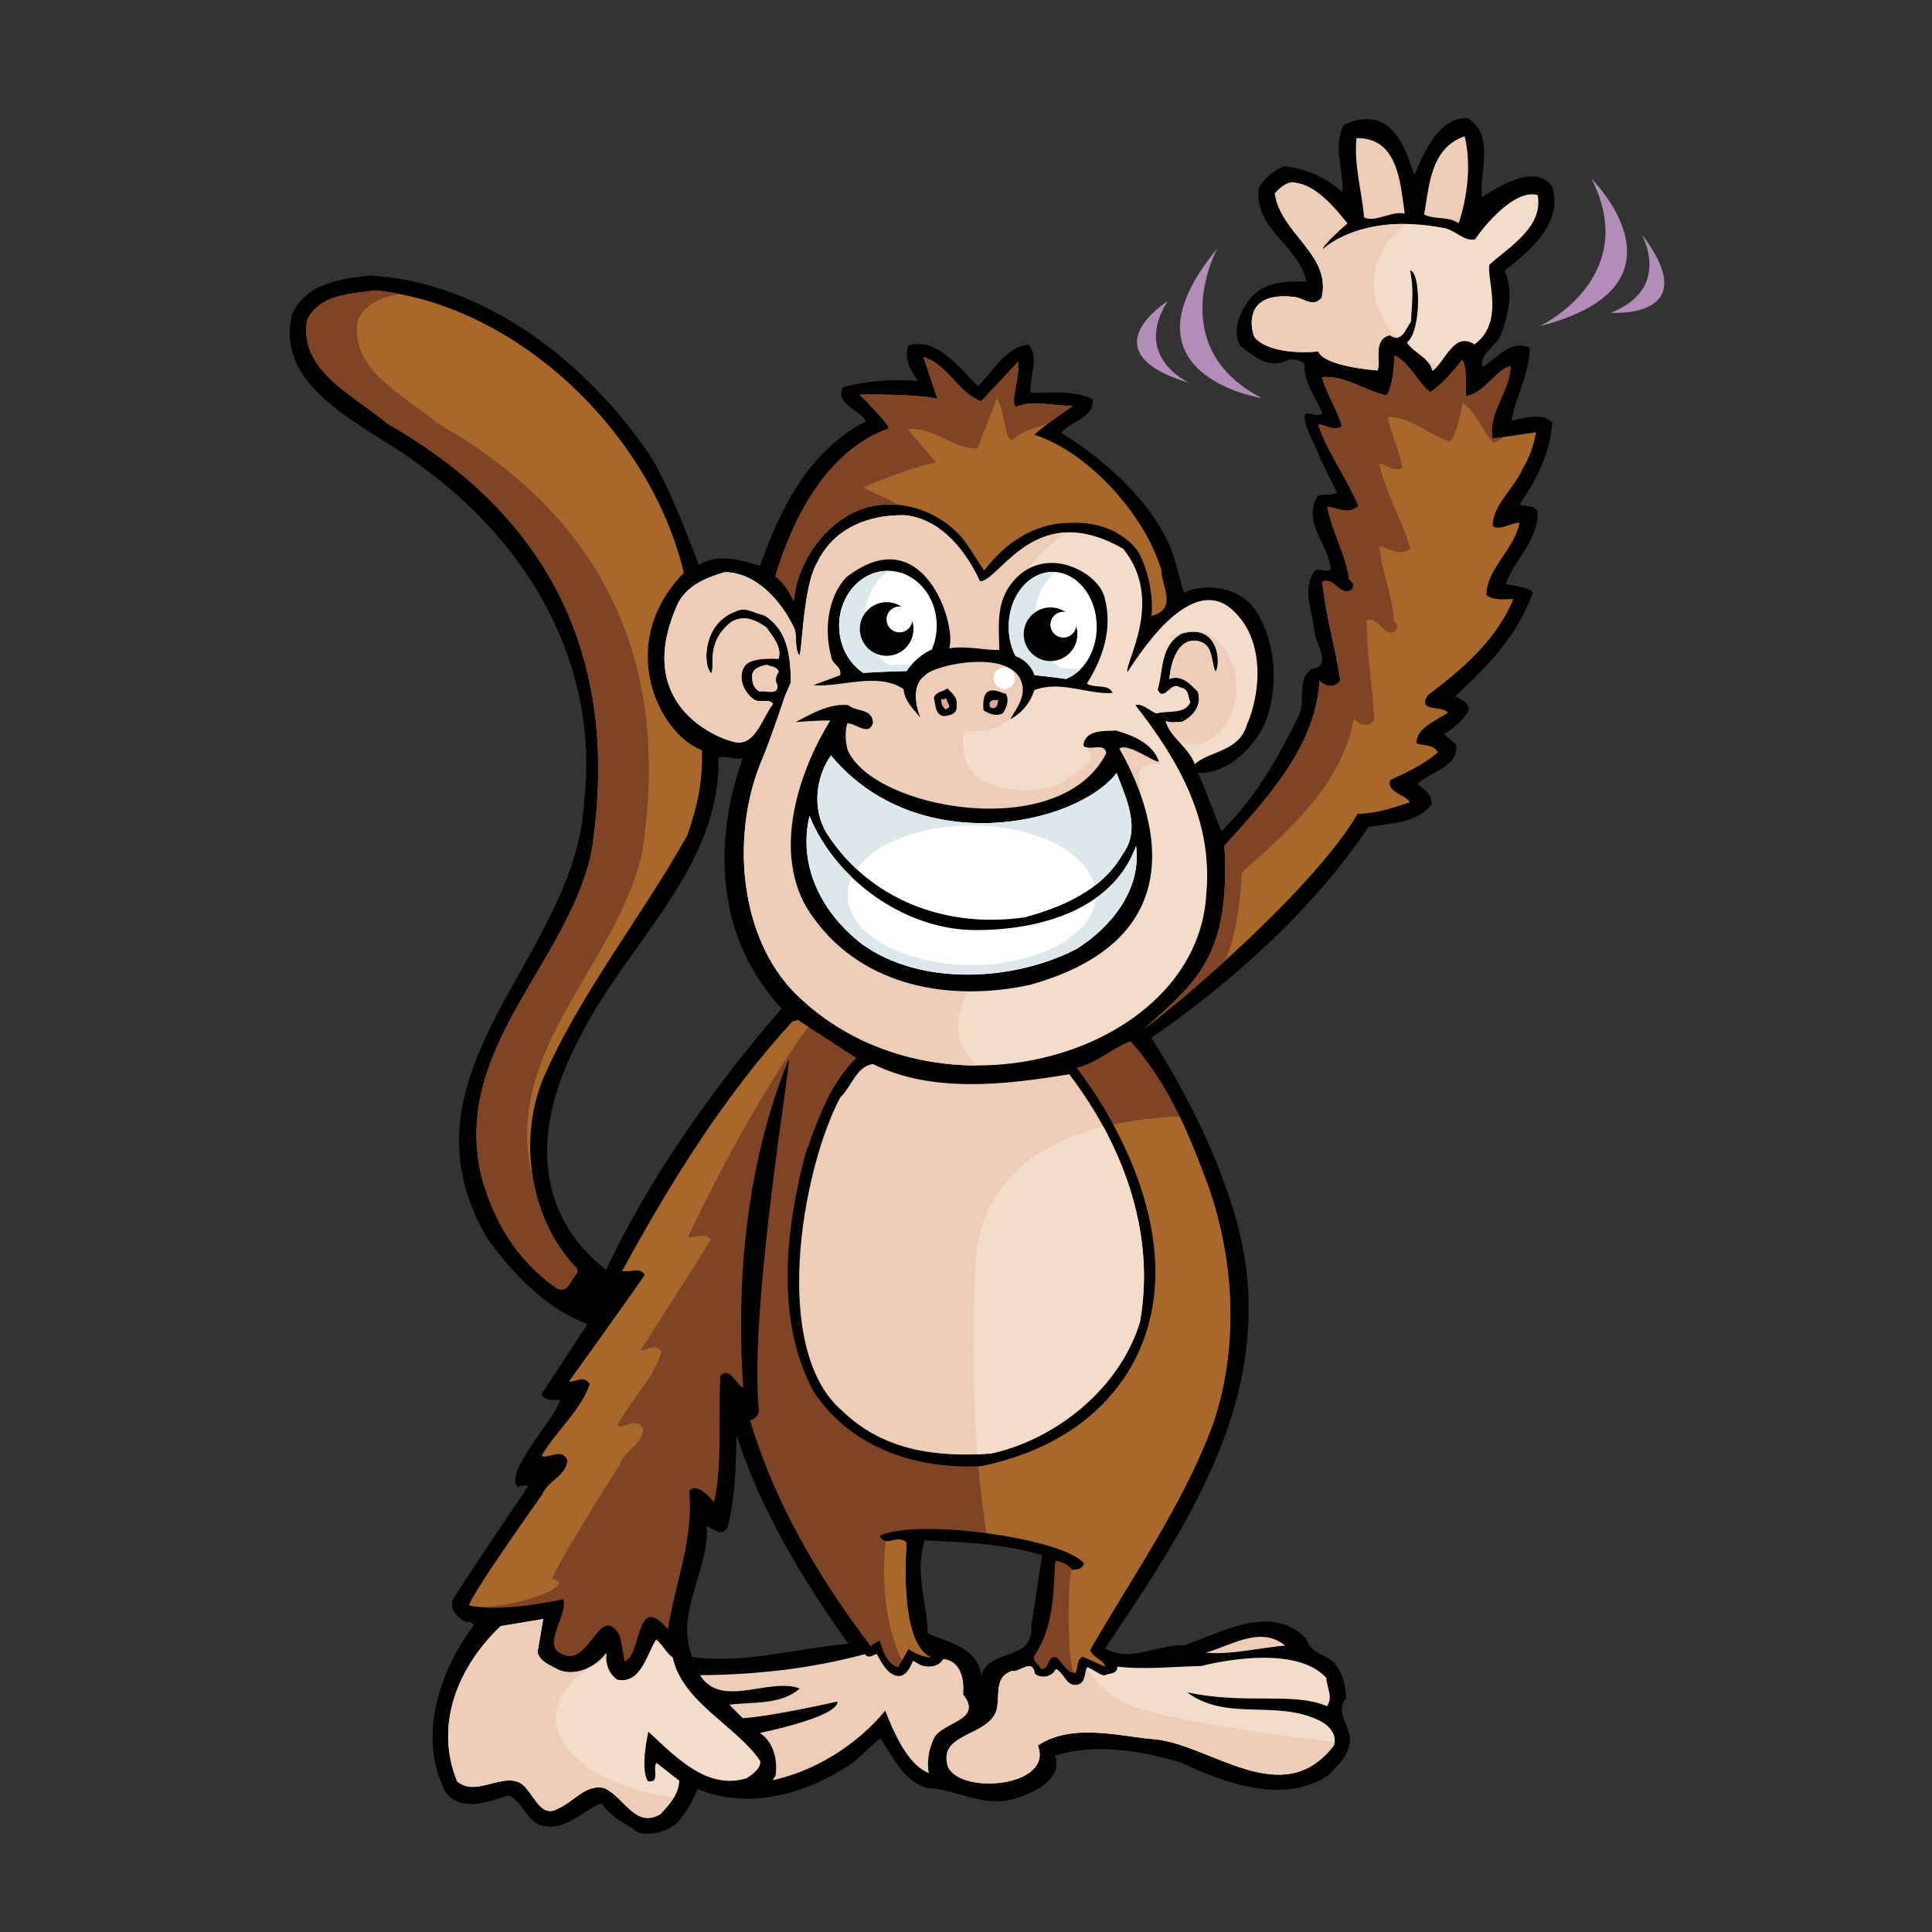 <?xml version="1.0" encoding="UTF-8" standalone="no"?>
<!-- Created with Inkscape (http://www.inkscape.org/) -->

<svg
   xmlns:dc="http://purl.org/dc/elements/1.1/"
   xmlns:cc="http://creativecommons.org/ns#"
   xmlns:rdf="http://www.w3.org/1999/02/22-rdf-syntax-ns#"
   xmlns:svg="http://www.w3.org/2000/svg"
   xmlns="http://www.w3.org/2000/svg"
   xmlns:sodipodi="http://sodipodi.sourceforge.net/DTD/sodipodi-0.dtd"
   xmlns:inkscape="http://www.inkscape.org/namespaces/inkscape"
   width="64px"
   height="64px"
   id="svg170047"
   version="1.1"
   inkscape:version="0.48.5 r10040"
   sodipodi:docname="Nowy dokument 18">
  <rect width="100%" height="100%" fill="#333333" stroke="none"/>
  <defs
     id="defs170049" />
  <sodipodi:namedview
     id="base"
     pagecolor="#ffffff"
     bordercolor="#666666"
     borderopacity="1.0"
     inkscape:pageopacity="0.0"
     inkscape:pageshadow="2"
     inkscape:zoom="5.5"
     inkscape:cx="32"
     inkscape:cy="32"
     inkscape:current-layer="layer1"
     showgrid="true"
     inkscape:document-units="px"
     inkscape:grid-bbox="true"
     inkscape:window-width="1366"
     inkscape:window-height="706"
     inkscape:window-x="-8"
     inkscape:window-y="-8"
     inkscape:window-maximized="1" />
  <g
     id="layer1"
     inkscape:label="Layer 1"
     inkscape:groupmode="layer">
    <g
       transform="matrix(0.674,0,0,-0.674,48.613,3.91)"
       id="g5913">
      <path
         id="path5915"
         style="fill:#000000;fill-opacity:1;fill-rule:nonzero;stroke:none"
         d="m 0,0 c 1.367,-0.837 0.568,-2.634 0.714,-3.893 0.7,0.443 2.642,1.752 3.466,0.491 0.493,-1.775 -1.082,-3.125 -2.358,-4.101 0.447,-0.945 0.193,-2.18 -0.161,-3.078 -0.175,-0.618 -1.12,-1.003 -0.925,-1.647 0.732,0.414 1.391,1.379 2.322,0.934 -0.008,-1.323 -0.727,-2.442 -0.892,-3.583 0.644,0.135 1.469,0.425 2.002,-0.088 -0.1,-1.447 -0.751,-2.812 -1.622,-4.026 0.278,-0.118 0.739,-0.018 0.897,-0.355 0.085,-1.35 -1.187,-2.419 -1.566,-3.563 0,0 1.294,-0.161 1.33,-0.438 -0.734,-2.043 -2.153,-3.544 -3.817,-5.079 0.279,-0.149 0.743,-0.296 0.658,-0.726 -0.299,-0.467 -0.754,-0.875 -1.21,-1.129 l 0.593,-0.512 c 0.172,-1.105 -1.269,-1.314 -1.905,-1.94 0.344,-0.241 0.779,-0.54 0.696,-1.034 -0.784,-0.905 -1.984,-0.896 -3.088,-1.068 -2.666,-4.015 -6.754,-7.685 -10.674,-10.366 1.77,-2.798 3.3,-5.847 4.218,-9.091 2.171,-8.143 -2.327,-14.709 -6.492,-20.933 1.273,-0.715 2.578,0.23 3.902,0.161 1.804,0.616 4.268,2.104 5.992,0.32 0.165,-0.643 0.812,-0.755 1.279,-1.085 0.5,-0.484 0.636,-1.158 0.678,-1.833 -0.542,-0.655 0.113,-1.229 0.188,-1.996 -0.016,-0.799 -0.562,-1.271 -1.076,-1.803 -2.219,-1.453 -5.098,-0.365 -7.175,0.613 -1.886,0.582 -4.23,1.002 -6.281,0.353 0.158,-0.152 0.07,-0.4 0.104,-0.583 -0.264,-0.835 -1.117,-1.189 -1.82,-1.446 -1.651,-0.644 -3.051,0.407 -4.528,0.443 -1.205,0.348 -1.658,1.539 -2.32,2.451 l -1.24,-1.129 c -2.188,-1.546 -5.124,-2.457 -7.727,-1.365 -0.266,-0.62 -0.562,-1.209 -1.075,-1.741 -0.519,-0.347 -1.16,-0.574 -1.839,-0.402 -0.623,0.451 -1.397,0.776 -1.81,1.445 -0.976,-0.386 -1.788,-1.446 -3.056,-1.069 -0.681,0.328 -0.851,1.155 -1.501,1.451 -1.01,-0.294 -2.29,-0.871 -3.109,0.161 -1.401,2.743 -0.288,5.961 1.394,8.205 -0.096,0.152 -0.219,0.179 -0.371,0.145 -0.372,0.18 -0.84,0.571 -0.665,1.097 0.237,0.465 3.716,5.601 3.716,5.601 0,0 -0.401,0.054 -0.492,-0.071 -0.84,0.632 1.909,3.478 2.048,4.311 -0.092,-0.033 -0.891,-0.077 -0.898,0.292 l 2.248,3.422 c -1.981,0.703 -3.797,2.578 -4.965,4.28 -4.725,8.159 4.433,13.762 4.793,21.394 0.775,6.658 -2.65,12.656 -8.101,16.558 -2.338,1.836 -7.166,3.597 -6.249,7.395 0.68,1.519 2.338,1.732 3.811,1.912 5.541,-0.304 10.621,-4.151 13.81,-8.893 1.012,-1.704 1.693,-3.599 2.369,-5.341 0.912,0.601 2.086,0.252 3.014,-0.04 0.967,2.755 2.362,5.64 5.197,7.104 -0.226,0.549 -1.523,0.804 -1.137,1.671 1.163,0.328 2.546,0.414 3.685,0.311 -0.317,0.486 -0.696,1.064 -0.461,1.744 1.407,0.425 2.509,-1.094 3.418,-2.001 0.755,0.721 1.349,1.931 2.486,2.043 0.562,-0.574 0.029,-1.66 0.102,-2.366 1.077,-0.013 2.182,0.13 3.05,-0.316 0.109,-0.92 -1.058,-1.033 -1.539,-1.657 2.113,-1.286 4.362,-3.306 5.356,-5.595 0.291,-0.734 0.427,-1.53 0.686,-2.264 0.485,0.347 2.467,0.582 3.489,-0.831 1.074,-1.611 1.178,-3.978 0.409,-5.744 -0.686,-1.242 -1.836,-2.309 -3.22,-2.271 0.447,-1.006 0.739,-1.893 1.156,-2.87 1.724,1.722 2.767,3.584 3.806,5.694 0.326,0.714 -0.123,1.813 0.637,2.287 1.042,0.141 0.163,1.263 0.122,1.847 -0.112,1.075 -0.588,1.958 -0.05,2.891 0.24,0.311 0.585,-0.083 0.857,0.168 -0.113,1.228 -1.425,2.313 -0.647,3.587 0.274,0.159 0.676,-0.02 0.951,0.171 l -0.829,1.677 c -0.229,0.733 -0.763,1.401 -0.777,2.137 0.305,0.222 0.588,-0.174 0.892,0.078 -0.322,0.794 -0.95,1.553 -0.873,2.414 -0.188,0.213 -0.496,0.238 -0.804,0.233 -0.913,-0.539 -1.756,0.184 -2.38,0.696 -0.381,0.793 0.002,1.63 0.484,2.284 0.692,0.843 1.799,0.893 2.784,0.848 -0.37,1.778 -2.536,2.539 -2.355,4.542 0.206,0.526 0.752,0.904 1.241,1.129 1.078,-0.105 2.038,-0.519 2.882,-1.273 0.075,1.017 -0.503,2.329 0.095,3.323 2.452,1.113 3.102,-1.514 3.427,-2.461 C -2.356,-2.409 -1.673,0.038 0,0 m -43.588,-45.106 c -4.237,-7.905 0.996,-11.208 1.246,-11.511 2.135,4.527 5.226,8.918 8.633,12.851 -4.668,5.04 -2.17,11.557 -1.907,12.3 -0.429,-0.1 -0.74,0.141 -1.199,0.04 0.124,-5.41 -4.486,-9.119 -6.773,-13.68 m 6.201,-24.094 c 0.102,-2.275 -1.586,-4.241 -0.717,-6.441 2.528,-0.354 5.127,0.428 7.676,0.657 -2.238,3.129 -4.297,6.538 -5.498,10.238 -0.035,-1.569 -0.069,-3.108 -0.444,-4.529 -0.298,-0.529 -0.831,0.047 -1.017,0.075 m 10.857,-5.284 c 0.991,-0.414 2.534,-0.725 2.619,-2.107 0.375,1.45 2.602,0.658 2.477,2.503 l 0.526,3.452 c -1.794,0.554 -3.764,0.643 -5.764,0.731 -0.528,-1.486 0.115,-3.042 0.142,-4.579"
         inkscape:connector-curvature="0" />
    </g>
    <g
       transform="matrix(0.674,0,0,-0.674,27.083,18.609)"
       id="g5917">
      <path
         id="path5919"
         style="fill:#f3dcca;fill-opacity:1;fill-rule:nonzero;stroke:none"
         d="m 0,0 c -0.748,-1.242 -0.75,-4.596 -0.903,-4.598 -0.254,0.425 -0.076,0.86 -0.239,1.319 -0.607,1.311 -1.863,2.765 -3.431,2.768 -0.856,-0.26 -1.804,-0.616 -2.28,-1.515 -2.294,-4.995 1.931,-6.67 2.795,-6.839 1.018,-0.198 1.332,1.221 1.873,1.877 -0.22,0.303 -0.677,0.018 -0.957,0.229 -0.466,0.329 -0.849,1.122 -0.399,1.685 0.363,0.405 1.563,0.303 1.626,0.304 0.174,0.587 -0.297,1.102 -0.611,1.558 -0.561,0.359 -1.088,0.627 -1.728,0.247 -1.286,-1.024 -0.76,-2.227 -0.972,-2.509 -0.403,0.301 -0.47,2.435 1.21,3.036 0.488,0.254 0.924,-0.107 1.386,-0.191 1.182,-0.718 1.297,-2.038 1.318,-3.299 l -0.294,-0.681 c 0,0 -0.672,-2.041 -1.116,-3.096 -1.536,-3.593 -1.2,-8.723 1.678,-11.564 6.906,-6.747 19.721,-2.949 20.15,4.934 0.337,3.636 -1.376,6.588 -3.484,9.288 0.337,0.099 0.682,-0.265 1.024,-0.413 0.581,0.164 1.383,-0.066 1.68,0.554 -0.128,0.304 -0.073,0.675 -0.505,0.728 -0.467,0.361 -0.786,-0.752 -1.104,-0.112 0.29,0.959 0.115,2.155 1.182,2.759 1.834,0.546 1.932,-1.504 1.663,-1.878 -0.256,0.487 -0.056,1.383 -0.919,1.521 -1.229,0.161 -1.352,-1.869 -1.352,-1.869 0.642,0.227 1.051,-0.289 1.396,-0.621 0.227,-0.704 -0.256,-1.234 -0.774,-1.489 -0.277,-0.006 -0.584,-0.072 -0.801,0.048 0.167,-0.767 1.161,-1.333 1.421,-2.128 0.757,0.658 2.173,0.622 2.55,1.888 0.74,1.674 0.852,4.136 -0.527,5.528 -2.162,2.347 -4.97,-2.394 -5.33,-2.893 -0.13,0.49 1.84,3.528 -0.199,6.056 C 10.702,3.141 8.966,-0.95 7.983,-0.968 7.343,0.436 6.114,2.105 4.296,2.288 2.513,2.319 0.832,1.676 0,0"
         inkscape:connector-curvature="0" />
    </g>
    <g
       transform="matrix(0.674,0,0,-0.674,27.083,18.609)"
       id="g5921">
      <path
         id="path5923"
         style="fill:#edccb8;fill-opacity:1;fill-rule:nonzero;stroke:none"
         d="m 0,0 c -0.748,-1.242 -0.75,-4.596 -0.903,-4.598 -0.254,0.425 -0.076,0.86 -0.239,1.319 -0.607,1.311 -1.863,2.765 -3.431,2.768 -0.856,-0.26 -1.804,-0.616 -2.28,-1.515 -2.294,-4.995 1.931,-6.67 2.795,-6.839 1.018,-0.198 1.332,1.221 1.873,1.877 -0.22,0.303 -0.677,0.018 -0.957,0.229 -0.466,0.329 -0.849,1.122 -0.399,1.685 0.363,0.405 1.563,0.303 1.626,0.304 0.174,0.587 -0.297,1.102 -0.611,1.558 -0.561,0.359 -1.088,0.627 -1.728,0.247 -1.286,-1.024 -0.76,-2.227 -0.972,-2.509 -0.403,0.301 -0.47,2.435 1.21,3.036 0.488,0.254 0.924,-0.107 1.386,-0.191 1.182,-0.718 1.297,-2.038 1.318,-3.299 l -0.294,-0.681 c 0,0 -0.672,-2.041 -1.116,-3.096 -1.536,-3.593 -1.2,-8.723 1.678,-11.564 2.484,-2.425 5.732,-3.489 8.893,-3.489 -2.237,1.921 0.228,4.675 0.228,4.675 0,0 6.436,4.384 7.124,5.07 0.689,0.69 0.837,3.007 0.625,4.224 -0.211,1.218 1.112,0.784 1.112,0.784 l -0.635,0.582 c 0,0 -1.525,0.583 -1.684,0.635 -0.158,0.055 -1.057,0.055 -1.057,0.055 0,0 -0.478,-0.424 -0.16,-0.743 0.318,-0.317 -0.688,-0.888 -1.419,-1.366 -0.73,-0.475 -2.954,-0.581 -4.066,0.212 -1.109,0.794 -0.688,2.319 -0.688,2.319 0,0 1.007,-0.106 1.642,0.212 0.635,0.318 0.836,0.635 0.836,0.635 l 0.529,1.154 -0.846,4.012 c 0,0 0,1.111 1.641,2.742 0.498,0.495 0.932,0.807 1.295,1.001 C 9.909,1.405 8.729,-0.955 7.983,-0.968 7.343,0.436 6.114,2.105 4.296,2.288 2.513,2.319 0.832,1.676 0,0"
         inkscape:connector-curvature="0" />
    </g>
    <g
       transform="matrix(0.674,0,0,-0.674,47.176,7.106)"
       id="g5925">
      <path
         id="path5927"
         style="fill:#edccb8;fill-opacity:1;fill-rule:nonzero;stroke:none"
         d="M 0,0 C 0.526,-0.268 1.2,-0.071 1.698,-0.431 2.137,0.868 2.323,2.531 1.992,3.848 0.312,3.265 0.251,1.419 0,0"
         inkscape:connector-curvature="0" />
    </g>
    <g
       transform="matrix(0.674,0,0,-0.674,44.934,4.575)"
       id="g5929">
      <path
         id="path5931"
         style="fill:#edccb8;fill-opacity:1;fill-rule:nonzero;stroke:none"
         d="M 0,0 C -0.13,-1.325 0.261,-2.579 0.376,-3.899 0.935,-4.166 1.692,-3.568 2.372,-3.71 2.161,-2.238 2.06,0.036 0,0"
         inkscape:connector-curvature="0" />
    </g>
    <g
       transform="matrix(0.674,0,0,-0.674,42.23,6.405)"
       id="g5933">
      <path
         id="path5935"
         style="fill:#f3dcca;fill-opacity:1;fill-rule:nonzero;stroke:none"
         d="M 0,0 C 0.281,-1.993 2.789,-2.996 2.304,-5.126 1.883,-5.656 1.381,-5.111 0.92,-5.088 -1.608,-4.803 -1.174,-6.755 -0.983,-7.09 -0.138,-8.029 2.136,-7.773 2.136,-7.773 2.455,-8.537 5.104,-8.706 5.104,-8.706 L 5.041,-8.707 c 0.208,0.403 -0.272,1.533 0.616,1.733 0.591,-0.42 0.793,0.352 1.034,0.664 0.046,0.862 0.156,1.663 -0.044,2.521 0.525,-0.052 0.575,-2.973 -0.154,-3.54 0.317,-0.516 1.121,-0.749 1.255,-1.392 0.639,0.442 1.042,1.955 2.068,1.297 1.494,1.097 0.591,3.178 0.732,3.918 0.969,0.878 2.674,1.861 2.369,3.424 C 11.65,0.265 9.938,-2.071 9.85,-2.257 9.299,-2.39 8.856,-1.782 8.303,-1.7 4.188,-0.91 2.354,-2.757 2.354,-2.757 2.32,-2.542 3.563,-1.475 3.563,-1.475 2.87,-0.626 1.961,0.496 0.82,0.538 0.483,0.5 0.182,0.188 0,0"
         inkscape:connector-curvature="0" />
    </g>
    <g
       transform="matrix(0.674,0,0,-0.674,10.174,10.592)"
       id="g5937">
      <path
         id="path5939"
         style="fill:#a8672b;fill-opacity:1;fill-rule:nonzero;stroke:none"
         d="m 0,0 c -0.448,-2.499 2.341,-3.741 3.933,-5.098 6.771,-3.848 11.762,-10.31 10.026,-21.168 -1.258,-5.465 -6.813,-9.59 -5.415,-15.746 0.592,-2.204 1.672,-4.154 3.727,-5.594 0.589,-0.266 0.667,0.442 1.001,0.755 l -0.003,0.216 c -2.286,2.327 -2.909,6.223 -1.7,9.258 1.803,4.213 4.873,8.019 7.11,12.024 0.468,1.301 0.784,2.66 0.725,4.196 -2.12,0.794 -4.29,5.229 -0.889,8.718 C 16.92,-5.67 10.442,0.705 3.356,1.442 2.13,1.268 0.653,1.272 0,0"
         inkscape:connector-curvature="0" />
    </g>
    <g
       transform="matrix(0.674,0,0,-0.674,31.052,13.212)"
       id="g5941">
      <path
         id="path5943"
         style="fill:#a8672b;fill-opacity:1;fill-rule:nonzero;stroke:none"
         d="m 0,0 c -1.076,0.259 -3.816,0.21 -3.816,0.21 0.312,-0.333 1.503,-1.512 1.413,-1.667 -3.058,-1.1 -4.72,-4.449 -5.563,-7.263 0.437,-0.331 0.69,-0.788 0.912,-1.215 0.152,1.911 1.593,3.964 3.458,4.551 1.62,0.521 3.537,-0.03 4.76,-1.392 0.408,-0.486 0.758,-1.125 1.137,-1.672 0.961,1.307 2.449,2.349 4.173,2.348 1.319,0.084 2.557,-0.354 3.342,-1.326 0.571,-0.942 0.811,-2.353 0.704,-3.248 1.315,0.362 0.498,1.454 0.482,2.285 -0.783,2.631 -3.523,5.749 -6.234,6.626 0.544,0.502 1.243,0.945 1.88,1.416 C 5.818,-0.36 4.645,-0.042 3.851,-0.395 3.584,-0.12 4.014,0.899 3.969,1.606 L 3.967,1.821 2.154,-0.116 C 1.041,0.264 0.493,1.729 -0.682,2.047 L 0,0 z"
         inkscape:connector-curvature="0" />
    </g>
    <g
       transform="matrix(0.674,0,0,-0.674,45.933,13.098)"
       id="g5945">
      <path
         id="path5947"
         style="fill:#a8672b;fill-opacity:1;fill-rule:nonzero;stroke:none"
         d="m 0,0 c -1.081,0.227 -2.048,1.009 -3.184,0.897 0.261,-0.856 0.736,-1.586 0.996,-2.412 -0.396,-0.253 -0.708,0.019 -1.17,0.103 0.329,-1.163 1.399,-2.651 1.976,-4.026 -0.514,-0.438 -0.981,-0.108 -1.537,-0.026 0.238,-1.258 0.901,-2.321 1.078,-3.579 0.217,-0.15 0.281,-0.333 0.102,-0.521 -0.579,-0.318 -0.813,0.663 -1.423,0.406 0.15,-1.567 0.641,-3.218 0.885,-4.843 -0.24,-0.405 -0.733,-0.321 -1.015,-0.02 -0.22,-3.262 -2.534,-5.736 -4.677,-8.11 0.293,-5.363 -1.307,-6.662 -3.972,-9.015 2.155,1.575 8.513,7.111 10.515,10.578 0.954,0.016 1.748,0.306 2.574,0.568 -0.221,0.396 -1.146,0.472 -0.972,1.09 0.823,0.384 1.647,0.766 2.344,1.362 -0.192,0.398 -0.682,0.326 -1.053,0.444 -0.014,0.738 0.903,1.091 1.541,1.502 -0.222,0.397 -1.568,0.003 -0.968,0.875 1.669,1.259 3.367,2.705 4.192,4.717 -0.461,-0.008 -0.983,-0.079 -1.325,0.193 0.008,1.292 1.375,2.238 1.629,3.565 -0.461,-0.009 -0.947,-0.416 -1.319,-0.178 -0.018,1.046 1.074,1.865 1.487,2.856 0.329,0.529 0.534,1.147 0.646,1.764 L 5.203,-2.124 C 4.965,-0.836 6.056,0.136 6.095,1.429 5.45,1.355 4.765,0.052 3.905,-0.024 3.837,0.374 4.006,1.238 3.722,1.756 3.27,1.194 2.728,0.539 2.149,0.16 1.559,0.58 1.203,1.527 0.396,1.975 0.347,1.297 0.327,0.559 0,0"
         inkscape:connector-curvature="0" />
    </g>
    <g
       transform="matrix(0.674,0,0,-0.674,28.025,19.132)"
       id="g5949">
      <path
         id="path5951"
         style="fill:#000000;fill-opacity:1;fill-rule:nonzero;stroke:none"
         d="m 0,0 c -0.936,-1.031 -1.061,-2.632 -0.732,-3.857 0.038,-0.429 0.531,-0.482 0.448,-0.946 L -1.6,-5.286 c 1.326,-0.131 3.157,0.67 4.432,-0.2 0.041,-0.583 0.479,-0.976 0.824,-1.401 0,0 -0.639,1.435 0.211,2.065 0.431,0.557 4.496,1.405 4.806,-0.5 0.136,-0.737 -0.574,-1.472 -0.586,-1.64 0.608,0.349 0.969,0.816 1.174,1.435 1.313,0.484 2.619,-0.231 3.846,-0.148 -0.223,0.487 -0.894,0.198 -1.268,0.47 0.777,1.212 1.274,2.697 0.881,4.167 C 12.48,0.276 9.634,1.802 8.063,-0.382 7.373,-1.348 7.516,-2.452 7.535,-3.56 6.705,-3.573 5.932,-3.341 5.074,-3.479 5.453,-2.304 3.779,2.966 0,0"
         inkscape:connector-curvature="0" />
    </g>
    <g
       transform="matrix(0.674,0,0,-0.674,24.911,22.378)"
       id="g5953">
      <path
         id="path5955"
         style="fill:#edccb8;fill-opacity:1;fill-rule:nonzero;stroke:none"
         d="M 0,0 C -0.025,-0.339 0.103,-0.675 0.382,-0.793 0.688,-0.726 1.37,-1.022 1.237,-0.409 1.11,-0.258 1.198,0.021 1.319,0.176 1.252,0.452 0.913,0.446 0.728,0.535 0.422,0.468 0.024,0.369 0,0"
         inkscape:connector-curvature="0" />
    </g>
    <g
       transform="matrix(0.674,0,0,-0.674,30.935,23.123)"
       id="g5957">
      <path
         id="path5959"
         style="fill:#000000;fill-opacity:1;fill-rule:nonzero;stroke:none"
         d="m 0,0 c 0.098,-0.337 0.045,-0.769 0.446,-0.885 0.338,0.007 0.736,0.106 0.667,0.534 C 1.199,0.021 0.856,0.261 0.67,0.473 0.456,0.314 0.086,0.309 0,0"
         inkscape:connector-curvature="0" />
    </g>
    <g
       transform="matrix(0.674,0,0,-0.674,32.58,23.529)"
       id="g5961">
      <path
         id="path5963"
         style="fill:#000000;fill-opacity:1;fill-rule:nonzero;stroke:none"
         d="M 0,0 C 0.28,-0.18 0.651,-0.327 0.955,-0.137 1.135,0.143 1.282,0.515 1.092,0.818 0.877,0.815 -0.13,1.52 0,0"
         inkscape:connector-curvature="0" />
    </g>
    <g
       transform="matrix(0.674,0,0,-0.674,31.184,23.16)"
       id="g5965">
      <path
         id="path5967"
         style="fill:#e0a5a0;fill-opacity:1;fill-rule:nonzero;stroke:none"
         d="m 0,0 c -0.025,-0.247 0.069,-0.398 0.227,-0.519 0.057,0.124 0.212,0.035 0.148,0.218 L 0.217,0.065 C 0.186,-0.027 0.094,0.001 0,0"
         inkscape:connector-curvature="0" />
    </g>
    <g
       transform="matrix(0.674,0,0,-0.674,32.782,23.277)"
       id="g5969">
      <path
         id="path5971"
         style="fill:#e0a5a0;fill-opacity:1;fill-rule:nonzero;stroke:none"
         d="M 0,0 C 0.002,-0.092 -0.026,-0.216 0.065,-0.245 0.375,-0.363 0.399,-0.023 0.429,0.13 0.274,0.128 0.089,0.155 0,0"
         inkscape:connector-curvature="0" />
    </g>
    <g
       transform="matrix(0.674,0,0,-0.674,26.356,23.922)"
       id="g5973">
      <path
         id="path5975"
         style="fill:#000000;fill-opacity:1;fill-rule:nonzero;stroke:none"
         d="m 0,0 c 0,0 1.051,0.095 1.707,0.081 -1.675,-2.704 -2.984,-6.91 -0.781,-9.762 2.457,-3.371 6.773,-4.064 10.603,-3.228 8.803,2.463 5.679,9.355 4.38,11.608 0.393,0.316 1.641,-0.648 1.948,-0.641 -0.292,0.886 -1.284,1.298 -2.118,1.53 -0.522,-0.04 -1.416,0.068 -1.588,-0.643 l 0.003,-0.123 c 0.342,-0.24 1.042,0.203 1.114,-0.348 C 13.014,-5.984 3.807,-4.271 2.563,-1.38 2.434,-0.981 2.424,-0.397 2.541,-0.058 2.971,-0.051 3.598,-0.716 3.801,-0.036 3.758,0.701 3.023,0.474 2.585,0.835 1.693,0.942 0.702,0.381 0,0"
         inkscape:connector-curvature="0" />
    </g>
    <g
       transform="matrix(0.674,0,0,-0.674,27.385,27.6)"
       id="g5977">
      <path
         id="path5979"
         style="fill:#ffffff;fill-opacity:1;fill-rule:nonzero;stroke:none"
         d="m 0,0 c 2.117,-3.315 5.926,-4.694 9.729,-4.136 1.835,0.493 3.821,1.328 4.834,3.129 C 15.465,0.208 14.7,1.764 14.249,2.955 12.232,0.367 4.459,-1.286 0.21,3.817 -0.54,2.758 -0.729,1.187 0,0"
         inkscape:connector-curvature="0" />
    </g>
    <g
       transform="matrix(0.674,0,0,-0.674,28.548,31.269)"
       id="g5981">
      <path
         id="path5983"
         style="fill:#ffffff;fill-opacity:1;fill-rule:nonzero;stroke:none"
         d="M 0,0 C 2.897,-2.103 7.475,-1.839 10.554,-0.247 12.317,0.86 13.76,2.73 13.479,4.816 12.306,1.567 8.537,0.672 5.586,0.681 2.172,0.684 -1.253,3.084 -2.57,6.29 -3.17,3.727 -1.869,1.442 0,0"
         inkscape:connector-curvature="0" />
    </g>
    <g
       transform="matrix(0.674,0,0,-0.674,26.251,33.839)"
       id="g5985">
      <path
         id="path5987"
         style="fill:#7e4425;fill-opacity:1;fill-rule:nonzero;stroke:none"
         d="m 0,0 c -3.41,-3.718 -6.041,-8.008 -8.367,-12.262 0.31,-0.087 0.889,0.23 1.111,-0.196 -1.035,-1.506 -3.722,-5.23 -3.722,-5.23 0.31,-0.058 0.734,0.35 1.019,-0.137 -0.41,-1.238 -1.621,-2.274 -2.369,-3.517 0.31,-0.179 0.976,0.417 1.265,-0.193 -0.017,-0.8 -0.967,-1.03 -1.232,-1.713 0,0 -3.481,-4.889 -3.596,-5.444 1.453,-0.406 4.639,0.296 4.639,0.296 0.201,-0.981 -1.341,-2.515 0.265,-2.793 1.137,-0.042 1.585,2.579 2.504,0.996 l 0.237,-1.257 c 0.855,0.292 0.523,3.485 2.127,1.575 0.357,2.282 1.273,4.42 1.048,6.815 0.422,0.468 1.209,-0.563 1.209,-0.563 0.432,1.637 0.202,4.309 0.323,6.217 0.451,0.469 0.775,-0.448 1.117,-0.596 -0.379,5.745 0.264,11.26 2.239,16.154 0.154,0.034 -1.913,-11.965 -1.485,-17.094 0.098,-0.306 -0.144,-0.617 -0.418,-0.653 1.207,-4.038 3.332,-7.691 5.943,-11.121 0.122,0.156 0.305,0.221 0.426,0.285 0.163,-0.49 0.359,-1.162 0.914,-1.307 l 0.508,0.901 c 0.342,-0.241 0.715,-0.388 1.114,-0.411 -1.641,0.679 -1.206,5.637 -1.206,5.637 -0.5,0.453 -1.009,-0.294 -1.328,0.346 1.984,0.866 9.074,-0.149 10.049,-1.362 -0.057,-0.247 -0.332,-0.344 -0.578,-0.318 -0.221,0.273 -0.499,0.391 -0.838,0.447 -0.095,-1.662 -0.097,-3.323 -1.026,-4.662 -0.118,-0.34 0.254,-0.426 0.32,-0.671 0.461,-0.022 0.266,0.62 0.726,0.597 0.342,-0.24 0.507,-0.789 0.967,-0.782 0.15,0.279 0.021,0.615 0.356,0.805 l 1.116,-0.502 c -0.131,0.396 -0.561,0.389 -0.754,0.817 2.062,3.572 4.461,6.998 5.933,10.805 1.468,3.962 1.202,8.662 -0.343,12.602 -0.87,2.322 -1.864,4.581 -3.59,6.518 -0.796,-0.258 -1.672,-1.074 -2.652,-1.306 3.053,-4.036 5.528,-10.175 2.476,-15.026 -1.676,-2.612 -4.328,-3.951 -7.146,-4.553 -3.073,-0.146 -6.319,0.781 -8.245,3.639 -1.907,3.503 -1.401,7.971 -0.419,11.709 0.615,1.671 1.171,3.404 2.501,4.718 L 0.276,0.067 0,0 z"
         inkscape:connector-curvature="0" />
    </g>
    <g
       transform="matrix(0.674,0,0,-0.674,27.829,36.361)"
       id="g5989">
      <path
         id="path5991"
         style="fill:#edccb8;fill-opacity:1;fill-rule:nonzero;stroke:none"
         d="m 0,0 c -1.906,-3.632 -3.416,-12.41 0.115,-15.404 2.002,-1.934 4.59,-2.288 7.293,-2.089 3.218,0.702 6.341,3.219 7.329,6.465 C 15.864,-4.72 11.863,0.33 11.266,1.15 8.168,0.636 4.517,0.202 1.601,1.658 0.773,1.49 0.604,0.595 0,0"
         inkscape:connector-curvature="0" />
    </g>
    <g
       transform="matrix(0.674,0,0,-0.674,16.589,53.865)"
       id="g5993">
      <path
         id="path5995"
         style="fill:#f3dcca;fill-opacity:1;fill-rule:nonzero;stroke:none"
         d="m 0,0 c -2.059,-1.943 -3.3,-4.824 -2.144,-7.633 1.032,-0.904 2.63,0.845 3.484,-0.462 0.377,-0.425 0.73,-1.34 1.492,-0.866 0.762,0.321 1.361,1.223 2.258,0.993 0.992,-0.444 1.512,-2.004 2.759,-1.275 0.452,0.5 0.905,0.97 0.924,1.647 -0.404,0.3 -0.685,0.541 -1.123,0.872 -0.21,-0.281 0.203,-1.012 -0.415,-0.899 -0.409,0.608 0.021,2.429 0.021,2.429 1.311,-1.207 2.879,-2.901 4.838,-2.283 0.271,0.19 0.697,0.473 0.66,0.842 C 11.586,-4.902 8.922,-3.75 8.453,-1.544 8.11,-1.304 7.98,-0.937 7.638,-0.666 7.188,-1.32 6.907,-2.862 5.734,-2.637 5.33,-2.367 5.137,-1.878 5.188,-1.324 4.679,-2.009 3.701,-2.488 2.865,-2.164 2.494,-1.955 1.938,-1.78 1.806,-1.291 L 2.084,0.344 0,0 z"
         inkscape:connector-curvature="0" />
    </g>
    <g
       transform="matrix(0.674,0,0,-0.674,39.944,54.743)"
       id="g5997">
      <path
         id="path5999"
         style="fill:#edccb8;fill-opacity:1;fill-rule:nonzero;stroke:none"
         d="M 0,0 C 1.141,-0.133 2.61,0.229 3.9,0.345 2.683,1.339 1.225,0.329 0,0"
         inkscape:connector-curvature="0" />
    </g>
    <g
       transform="matrix(0.674,0,0,-0.674,28.648,54.795)"
       id="g6001">
      <path
         id="path6003"
         style="fill:#edccb8;fill-opacity:1;fill-rule:nonzero;stroke:none"
         d="m 0,0 c -2.54,-0.69 -5.241,-1.014 -8.1,-1.034 1.043,-1.672 3.383,-0.094 4.901,-0.653 -0.908,-0.814 -2.266,-0.654 -3.462,-0.797 l 0.659,-0.665 c 1.443,0.086 4.658,0.819 4.658,0.819 0.045,-0.768 -3.816,-1.543 -3.816,-1.543 0.683,-0.449 0.884,-1.337 0.773,-2.108 l -0.149,-0.218 c 2.022,0.435 4.093,1.671 5.538,3.418 0.636,-1.63 1.277,-2.714 2.144,-3.068 -0.101,0.521 -0.018,1.137 0.249,1.696 0.384,0.836 2.474,0.872 1.437,2.177 C 4.91,-1.237 4.711,-0.318 3.849,-0.24 3.67,-0.613 3.117,-0.684 2.747,-0.537 l -0.373,0.21 C 2.225,-0.607 2.109,-1.009 1.71,-1.077 1.156,-1.087 0.838,-0.446 0.584,0.01 0.369,-0.055 0.189,-0.242 0,0"
         inkscape:connector-curvature="0" />
    </g>
    <g
       transform="matrix(0.674,0,0,-0.674,37.009,55.209)"
       id="g6005">
      <path
         id="path6007"
         style="fill:#f3dcca;fill-opacity:1;fill-rule:nonzero;stroke:none"
         d="m 0,0 c 0.037,-0.398 -0.487,-0.314 -0.639,-0.441 -0.308,0.087 -0.527,0.298 -0.838,0.416 -0.148,-0.28 -0.046,-0.77 -0.475,-0.87 -0.553,-0.102 -0.625,0.543 -1.061,0.781 -0.176,-0.403 -0.728,-0.504 -1.041,-0.234 -0.105,0.799 -0.739,0.049 -1.108,0.135 -1.071,-0.326 -0.435,-1.576 -0.916,-2.229 -0.659,-0.996 -2.75,-0.941 -2.232,-2.499 0.667,-1.378 5.193,-0.956 4.411,1.06 1.671,1.137 4.083,0.441 5.683,0.315 2.803,-0.229 6.336,-3.611 8.862,-0.308 0.206,0.619 -0.357,1.071 -0.759,1.248 -2.14,1.009 -4.52,-0.078 -6.451,1.364 2.823,-0.621 5.196,0.03 6.87,-0.679 0.331,0.436 -0.017,0.921 -0.025,1.383 C 8.65,1.259 4.131,0.028 4.131,0.028 2.778,0.004 1.387,-0.16 0,0"
         inkscape:connector-curvature="0" />
    </g>
    <g
       transform="matrix(0.674,0,0,-0.674,27.527,25.027)"
       id="g6009">
      <path
         id="path6011"
         style="fill:#dce8eb;fill-opacity:1;fill-rule:evenodd;stroke:none"
         d="m 0,0 c 4.249,-5.104 12.022,-3.45 14.039,-0.862 0.451,-1.192 1.216,-2.747 0.314,-3.962 -0.36,-0.64 -0.843,-1.159 -1.398,-1.583 -0.4,1.677 -2.95,2.969 -6.038,2.969 -2.563,0 -4.753,-0.888 -5.655,-2.147 -0.549,0.51 -1.045,1.1 -1.472,1.768 C -0.938,-2.631 -0.75,-1.06 0,0 M -1.056,-2.971 C -0.593,-4.1 0.133,-5.128 1.026,-5.987 0.894,-6.269 0.823,-6.563 0.823,-6.866 c 0,-1.895 2.728,-3.43 6.094,-3.43 3.272,0 5.944,1.454 6.086,3.276 0.877,0.621 1.587,1.458 1.991,2.576 0.28,-2.086 -1.162,-3.956 -2.926,-5.064 -3.079,-1.592 -7.656,-1.855 -10.553,0.247 -1.869,1.443 -3.17,3.727 -2.571,6.29"
         inkscape:connector-curvature="0" />
    </g>
    <g
       transform="matrix(0.674,0,0,-0.674,33.626,22.47)"
       id="g6013">
      <path
         id="path6015"
         style="fill:#ffffff;fill-opacity:1;fill-rule:nonzero;stroke:none"
         d="m 0,0 c 0,0.292 -0.235,0.529 -0.528,0.529 -0.293,0 -0.53,-0.237 -0.53,-0.529 0,-0.293 0.237,-0.529 0.53,-0.529 C -0.235,-0.529 0,-0.293 0,0"
         inkscape:connector-curvature="0" />
    </g>
    <g
       transform="matrix(0.674,0,0,-0.674,36.331,20.761)"
       id="g6017">
      <path
         id="path6019"
         style="fill:#ffffff;fill-opacity:1;fill-rule:nonzero;stroke:none"
         d="M 0,0 C 0,1.487 -0.97,2.693 -2.166,2.693 -3.36,2.693 -4.33,1.487 -4.33,0 c 0,-0.53 0.123,-1.025 0.336,-1.441 0.431,-0.143 0.779,-0.493 0.941,-0.941 0.555,-0.055 1.074,-0.116 1.543,-0.186 C -0.635,-2.223 0,-1.203 0,0"
         inkscape:connector-curvature="0" />
    </g>
    <g
       transform="matrix(0.674,0,0,-0.674,31.03,20.725)"
       id="g6021">
      <path
         id="path6023"
         style="fill:#ffffff;fill-opacity:1;fill-rule:nonzero;stroke:none"
         d="m 0,0 c 0,1.488 -1.073,2.694 -2.398,2.694 -1.326,0 -2.399,-1.206 -2.399,-2.694 0,-0.988 0.476,-1.853 1.182,-2.321 0.675,0.041 1.388,0.072 2.132,0.088 0.118,0.174 0.541,0.756 1.244,1.058 C -0.086,-0.82 0,-0.421 0,0"
         inkscape:connector-curvature="0" />
    </g>
    <g
       transform="matrix(0.674,0,0,-0.674,34.982,18.951)"
       id="g6025">
      <path
         id="path6027"
         style="fill:#dce8eb;fill-opacity:1;fill-rule:nonzero;stroke:none"
         d="m 0,0 c -0.053,0.006 -0.107,0.008 -0.164,0.008 -1.194,0 -2.164,-1.206 -2.164,-2.694 0,-0.53 0.123,-1.025 0.336,-1.441 0.431,-0.143 0.779,-0.492 0.941,-0.94 0.555,-0.055 1.073,-0.117 1.543,-0.187 0.251,0.098 0.482,0.253 0.684,0.45 -0.304,0.039 -0.623,0.075 -0.956,0.106 -1.014,0.589 -1.277,1.853 -1.277,2.384 0,0.983 0.424,1.844 1.057,2.314"
         inkscape:connector-curvature="0" />
    </g>
    <g
       transform="matrix(0.674,0,0,-0.674,29.45,18.91)"
       id="g6029">
      <path
         id="path6031"
         style="fill:#dce8eb;fill-opacity:1;fill-rule:nonzero;stroke:none"
         d="m 0,0 -0.055,0.001 c -1.325,0 -2.398,-1.206 -2.398,-2.694 0,-0.989 0.475,-1.853 1.182,-2.322 0.674,0.041 1.388,0.073 2.131,0.088 0.045,0.068 0.134,0.193 0.267,0.34 -0.387,-0.016 -0.764,-0.034 -1.129,-0.058 -0.705,0.469 -1.181,1.333 -1.181,2.322 0,0.99 0.476,1.854 1.183,2.323"
         inkscape:connector-curvature="0" />
    </g>
    <g
       transform="matrix(0.674,0,0,-0.674,39.148,20.989)"
       id="g6033">
      <path
         id="path6035"
         style="fill:#edccb8;fill-opacity:1;fill-rule:nonzero;stroke:none"
         d="m 0,0 c 1.834,0.546 1.932,-1.504 1.662,-1.878 -0.256,0.487 -0.056,1.383 -0.919,1.522 -1.228,0.161 -1.351,-1.87 -1.351,-1.87 0.641,0.227 1.05,-0.289 1.395,-0.621 0.228,-0.704 -0.256,-1.234 -0.773,-1.489 -0.278,-0.006 -0.584,-0.072 -0.801,0.048 0.073,-0.334 0.302,-0.63 0.559,-0.924 0.247,-0.131 0.516,-0.203 0.796,-0.203 1.166,0 2.112,1.239 2.112,2.769 0,1.529 -0.946,2.769 -2.112,2.769 C -0.599,0.123 -1.067,-0.604 0,0"
         inkscape:connector-curvature="0" />
    </g>
    <g
       transform="matrix(0.674,0,0,-0.674,35.689,21.01)"
       id="g6037">
      <path
         id="path6039"
         style="fill:#000000;fill-opacity:1;fill-rule:nonzero;stroke:none"
         d="m 0,0 c 0,0.727 -0.59,1.318 -1.317,1.318 -0.728,0 -1.319,-0.591 -1.319,-1.318 0,-0.729 0.591,-1.318 1.319,-1.318 C -0.59,-1.318 0,-0.729 0,0"
         inkscape:connector-curvature="0" />
    </g>
    <g
       transform="matrix(0.674,0,0,-0.674,35.653,20.693)"
       id="g6041">
      <path
         id="path6043"
         style="fill:#ffffff;fill-opacity:1;fill-rule:nonzero;stroke:none"
         d="M 0,0 C 0,0.351 -0.284,0.635 -0.635,0.635 -0.985,0.635 -1.27,0.351 -1.27,0 c 0,-0.35 0.285,-0.635 0.635,-0.635 C -0.284,-0.635 0,-0.35 0,0"
         inkscape:connector-curvature="0" />
    </g>
    <g
       transform="matrix(0.674,0,0,-0.674,30.26,20.837)"
       id="g6045">
      <path
         id="path6047"
         style="fill:#000000;fill-opacity:1;fill-rule:nonzero;stroke:none"
         d="m 0,0 c 0,0.729 -0.589,1.319 -1.317,1.319 -0.729,0 -1.319,-0.59 -1.319,-1.319 0,-0.727 0.59,-1.317 1.319,-1.317 C -0.589,-1.317 0,-0.727 0,0"
         inkscape:connector-curvature="0" />
    </g>
    <g
       transform="matrix(0.674,0,0,-0.674,30.224,20.52)"
       id="g6049">
      <path
         id="path6051"
         style="fill:#ffffff;fill-opacity:1;fill-rule:nonzero;stroke:none"
         d="m 0,0 c 0,0.353 -0.284,0.637 -0.636,0.637 -0.349,0 -0.635,-0.284 -0.635,-0.637 0,-0.35 0.286,-0.635 0.635,-0.635 C -0.284,-0.635 0,-0.35 0,0"
         inkscape:connector-curvature="0" />
    </g>
    <g
       transform="matrix(0.674,0,0,-0.674,31.052,13.212)"
       id="g6053">
      <path
         id="path6055"
         style="fill:#7e4425;fill-opacity:1;fill-rule:nonzero;stroke:none"
         d="m 0,0 c -1.076,0.259 -3.816,0.21 -3.816,0.21 0.312,-0.333 1.503,-1.512 1.413,-1.667 -3.058,-1.1 -4.72,-4.449 -5.563,-7.263 0.437,-0.331 0.69,-0.788 0.912,-1.215 0.152,1.911 1.593,3.964 3.458,4.551 0.537,0.172 1.108,0.228 1.674,0.174 -0.41,0.265 -1.433,0.695 -1.761,0.847 0,0 2.523,1.072 3.62,1.234 l -1.4,1.645 c 1.207,0.144 2.264,-1.009 3.441,-0.946 l 0.953,2.476 0.083,-0.197 c 0.305,-0.639 0.289,-1.747 0.64,-1.901 0.416,0.431 1.119,0.633 1.766,0.823 -0.232,-0.172 -0.232,-0.172 0,0 0.397,0.297 0.826,0.584 1.228,0.882 C 5.818,-0.36 4.645,-0.042 3.851,-0.395 3.584,-0.12 4.014,0.899 3.969,1.606 L 3.967,1.821 2.154,-0.116 C 1.041,0.264 0.493,1.729 -0.682,2.047 L 0,0 z"
         inkscape:connector-curvature="0" />
    </g>
    <g
       transform="matrix(0.674,0,0,-0.674,10.174,10.592)"
       id="g6057">
      <path
         id="path6059"
         style="fill:#7e4425;fill-opacity:1;fill-rule:nonzero;stroke:none"
         d="m 0,0 c -0.448,-2.499 2.341,-3.741 3.933,-5.098 6.771,-3.848 11.762,-10.31 10.026,-21.168 -1.258,-5.465 -6.813,-9.59 -5.415,-15.746 0.592,-2.204 1.672,-4.154 3.727,-5.594 0.589,-0.266 0.667,0.442 1.001,0.755 l -0.003,0.216 c -1.144,1.165 -1.872,2.723 -2.161,4.368 l -0.071,0.255 c -1.399,6.156 4.157,10.281 5.414,15.746 1.737,10.858 -3.254,17.32 -10.026,21.168 C 4.834,-3.741 2.044,-2.499 2.493,0 2.922,0.836 3.706,1.12 4.541,1.267 4.147,1.343 3.754,1.401 3.356,1.442 2.13,1.268 0.653,1.272 0,0"
         inkscape:connector-curvature="0" />
    </g>
    <g
       transform="matrix(0.674,0,0,-0.674,45.933,13.098)"
       id="g6061">
      <path
         id="path6063"
         style="fill:#7e4425;fill-opacity:1;fill-rule:nonzero;stroke:none"
         d="m 0,0 c -1.081,0.227 -2.048,1.009 -3.184,0.897 0.261,-0.856 0.736,-1.586 0.996,-2.412 -0.396,-0.253 -0.708,0.019 -1.17,0.103 0.329,-1.163 1.399,-2.651 1.976,-4.026 -0.514,-0.438 -0.981,-0.108 -1.537,-0.026 0.238,-1.258 0.901,-2.321 1.078,-3.579 0.217,-0.15 0.281,-0.333 0.102,-0.521 -0.579,-0.318 -0.813,0.663 -1.423,0.406 0.15,-1.567 0.641,-3.218 0.885,-4.843 -0.24,-0.405 -0.733,-0.321 -1.015,-0.02 -0.22,-3.262 -2.534,-5.736 -4.677,-8.11 0.293,-5.363 -1.307,-6.662 -3.972,-9.015 0.852,0.624 2.363,1.867 4.003,3.358 0.45,1.065 0.728,2.435 0.824,4.338 2.379,2.137 4.938,4.354 5.499,7.577 0.248,-0.33 0.73,-0.464 1.011,-0.088 -0.074,1.642 -0.389,3.336 -0.374,4.908 0.634,0.193 0.763,-0.806 1.372,-0.551 0.2,0.167 0.153,0.357 -0.046,0.529 -0.044,1.268 -0.594,2.397 -0.698,3.672 0.543,-0.14 0.972,-0.517 1.532,-0.134 -0.432,1.427 -1.342,3.018 -1.545,4.21 0.45,-0.132 0.732,-0.436 1.152,-0.226 -0.173,0.85 -0.567,1.624 -0.737,2.503 1.141,-0.007 2.02,-0.886 3.071,-1.224 0.385,0.522 0.481,1.253 0.602,1.922 0.754,-0.529 1.008,-1.507 1.553,-1.988 0.16,0.082 0.319,0.184 0.475,0.297 L 5.203,-2.124 C 4.965,-0.836 6.056,0.136 6.095,1.429 5.45,1.355 4.765,0.052 3.905,-0.024 3.837,0.374 4.006,1.238 3.722,1.756 3.27,1.194 2.728,0.539 2.149,0.16 1.559,0.58 1.203,1.527 0.396,1.975 0.347,1.297 0.327,0.559 0,0"
         inkscape:connector-curvature="0" />
    </g>
    <g
       transform="matrix(0.674,0,0,-0.674,26.251,33.839)"
       id="g6065">
      <path
         id="path6067"
         style="fill:#a8672b;fill-opacity:1;fill-rule:nonzero;stroke:none"
         d="m 0,0 c -3.41,-3.718 -6.041,-8.008 -8.367,-12.262 0.31,-0.087 0.889,0.23 1.111,-0.196 -1.035,-1.506 -3.722,-5.23 -3.722,-5.23 0.31,-0.058 0.734,0.35 1.019,-0.137 -0.41,-1.238 -1.621,-2.274 -2.369,-3.517 0.31,-0.179 0.976,0.417 1.265,-0.193 -0.017,-0.8 -0.967,-1.03 -1.232,-1.713 0,0 -3.481,-4.889 -3.596,-5.444 1.453,-0.406 5.569,0.965 4.098,1.295 0.084,0.56 3.305,5.625 3.305,5.625 0.228,0.694 1.164,0.974 1.138,1.775 -0.318,0.594 -0.953,-0.036 -1.271,0.126 0.681,1.281 1.836,2.379 2.181,3.636 -0.312,0.471 -0.712,0.042 -1.023,0.082 0,0 2.486,3.862 3.442,5.419 -0.246,0.415 -0.805,0.067 -1.12,0.138 1.688,3.514 3.573,7.06 5.915,10.339 L 0.276,0.067 0,0 z"
         inkscape:connector-curvature="0" />
    </g>
    <g
       transform="matrix(0.674,0,0,-0.674,29.879,55.009)"
       id="g6069">
      <path
         id="path6071"
         style="fill:#a8672b;fill-opacity:1;fill-rule:nonzero;stroke:none"
         d="M 0,0 0.322,0.57 C 0.664,0.329 1.037,0.183 1.437,0.159 -0.205,0.838 0.23,5.796 0.23,5.796 -0.135,6.127 -0.506,5.817 -0.803,5.876 -0.909,4.893 -1.067,2.219 0,0"
         inkscape:connector-curvature="0" />
    </g>
    <g
       transform="matrix(0.674,0,0,-0.674,32.376,48.176)"
       id="g6073">
      <path
         id="path6075"
         style="fill:#f3dcca;fill-opacity:1;fill-rule:nonzero;stroke:none"
         d="M 0,0 C 0.221,0.009 0.441,0.021 0.662,0.036 3.88,0.738 7.003,3.255 7.991,6.501 8.692,10.425 7.409,13.861 6.196,16.097 3.02,15.302 0.125,13.443 -0.086,9.345 -0.283,5.532 -0.185,2.387 0,0"
         inkscape:connector-curvature="0" />
    </g>
    <g
       transform="matrix(0.674,0,0,-0.674,32.678,50.788)"
       id="g6077">
      <path
         id="path6079"
         style="fill:#a8672b;fill-opacity:1;fill-rule:nonzero;stroke:none"
         d="M 0,0 C 2.198,-0.291 4.301,-0.86 4.799,-1.481 4.742,-1.729 4.467,-1.825 4.221,-1.8 4,-1.526 3.91,-6.878 4.37,-6.87 c 0.15,0.278 0.021,0.614 0.356,0.805 l 1.116,-0.502 c -0.131,0.395 -0.561,0.388 -0.754,0.817 2.061,3.571 4.461,6.997 5.933,10.805 1.468,3.962 1.202,8.662 -0.343,12.601 C 10.316,18.617 9.936,19.567 9.49,20.488 8.45,20.44 7.332,20.321 6.234,20.085 8.284,16.314 9.324,11.677 6.912,7.843 5.235,5.23 2.584,3.892 -0.234,3.289 L -0.397,3.282 C -0.275,1.89 -0.125,0.787 0,0"
         inkscape:connector-curvature="0" />
    </g>
    <g
       transform="matrix(0.674,0,0,-0.674,42.23,6.405)"
       id="g6081">
      <path
         id="path6083"
         style="fill:#edccb8;fill-opacity:1;fill-rule:nonzero;stroke:none"
         d="m 0,0 c 0.281,-1.993 2.789,-2.996 2.304,-5.126 -0.421,-0.53 -0.923,0.015 -1.384,0.038 -2.528,0.285 -2.094,-1.667 -1.903,-2.002 0.845,-0.939 3.119,-0.683 3.119,-0.683 0.292,-0.696 2.514,-0.904 2.905,-0.934 0.208,0.403 -0.272,1.533 0.616,1.733 0.147,-0.103 0.269,-0.135 0.372,-0.119 -0.745,0.767 -1.172,1.662 -1.172,2.619 0,1.107 0.574,2.131 1.547,2.97 -2.786,0.021 -4.05,-1.253 -4.05,-1.253 -0.034,0.215 1.209,1.282 1.209,1.282 C 2.87,-0.626 1.961,0.496 0.82,0.538 0.483,0.5 0.182,0.188 0,0"
         inkscape:connector-curvature="0" />
    </g>
    <g
       transform="matrix(0.674,0,0,-0.674,47.215,11.901)"
       id="g6085">
      <path
         id="path6087"
         style="fill:#edccb8;fill-opacity:1;fill-rule:nonzero;stroke:none"
         d="m 0,0 c 0.169,-0.157 0.304,-0.336 0.353,-0.567 0.089,0.061 0.173,0.143 0.256,0.238 C 0.397,-0.225 0.194,-0.115 0,0"
         inkscape:connector-curvature="0" />
    </g>
    <g
       transform="matrix(0.674,0,0,-0.674,38.033,56.682)"
       id="g6089">
      <path
         id="path6091"
         style="fill:#edccb8;fill-opacity:1;fill-rule:nonzero;stroke:none"
         d="M 0,0 C -1.68,0.438 -2.56,1.318 -3.021,2.103 -3.133,1.817 -3.072,1.385 -3.471,1.292 -4.023,1.189 -4.096,1.835 -4.531,2.072 -4.708,1.67 -5.26,1.568 -5.572,1.839 c -0.106,0.799 -0.74,0.049 -1.109,0.135 -1.071,-0.327 -0.434,-1.577 -0.916,-2.23 -0.659,-0.995 -2.75,-0.94 -2.231,-2.499 0.667,-1.378 5.192,-0.956 4.41,1.061 1.672,1.136 4.083,0.44 5.684,0.314 2.802,-0.228 6.336,-3.61 8.862,-0.308 0.021,0.065 0.034,0.126 0.039,0.187 C 6.497,-1.262 2.309,-0.604 0,0"
         inkscape:connector-curvature="0" />
    </g>
    <g
       transform="matrix(0.674,0,0,-0.674,17.994,53.633)"
       id="g6093">
      <path
         id="path6095"
         style="fill:#edccb8;fill-opacity:1;fill-rule:nonzero;stroke:none"
         d="m 0,0 -0.278,-1.635 c 0.132,-0.489 0.688,-0.664 1.059,-0.873 0.836,-0.324 1.814,0.155 2.323,0.84 C 3.097,-1.757 3.095,-1.845 3.099,-1.93 1.572,-2.673 0.621,-3.715 0.621,-4.871 0.621,-6.725 3.069,-8.29 6.42,-8.784 6.244,-9.065 6.004,-9.321 5.765,-9.587 4.518,-10.315 3.998,-8.756 3.006,-8.312 2.109,-8.082 1.51,-8.983 0.748,-9.305 c -0.762,-0.473 -1.115,0.442 -1.492,0.867 -0.854,1.306 -2.452,-0.443 -3.484,0.461 -1.156,2.809 0.085,5.69 2.144,7.633 L 0,0 z m 5.479,-1.129 0.075,0.119 0.095,-0.083 -0.17,-0.036 z"
         inkscape:connector-curvature="0" />
    </g>
    <g
       transform="matrix(0.674,0,0,-0.674,41.804,13.189)"
       id="g6097">
      <path
         id="path6099"
         style="fill:#b18db8;fill-opacity:1;fill-rule:nonzero;stroke:none"
         d="M 0,0 C 0,0 -7.351,1.133 -2.191,7.358 -2.191,7.358 -4.866,2.501 0,0"
         inkscape:connector-curvature="0" />
    </g>
    <g
       transform="matrix(0.674,0,0,-0.674,38.679,9.978)"
       id="g6101">
      <path
         id="path6103"
         style="fill:#b18db8;fill-opacity:1;fill-rule:nonzero;stroke:none"
         d="M 0,0 C -1.761,-2.783 1.085,-4.023 1.085,-4.023 -4.021,-2.501 0,0 0,0"
         inkscape:connector-curvature="0" />
    </g>
    <g
       transform="matrix(0.674,0,0,-0.674,52.724,5.925)"
       id="g6105">
      <path
         id="path6107"
         style="fill:#b18db8;fill-opacity:1;fill-rule:nonzero;stroke:none"
         d="m 0,0 c 0,0 5.282,-5.237 -2.552,-7.242 0,0 5.018,2.358 2.552,7.242"
         inkscape:connector-curvature="0" />
    </g>
    <g
       transform="matrix(0.674,0,0,-0.674,53.365,10.36)"
       id="g6109">
      <path
         id="path6111"
         style="fill:#b18db8;fill-opacity:1;fill-rule:nonzero;stroke:none"
         d="M 0,0 C 3.06,1.217 1.487,3.892 1.487,3.892 4.723,-0.339 0,0 0,0"
         inkscape:connector-curvature="0" />
    </g>
  </g>
</svg>
